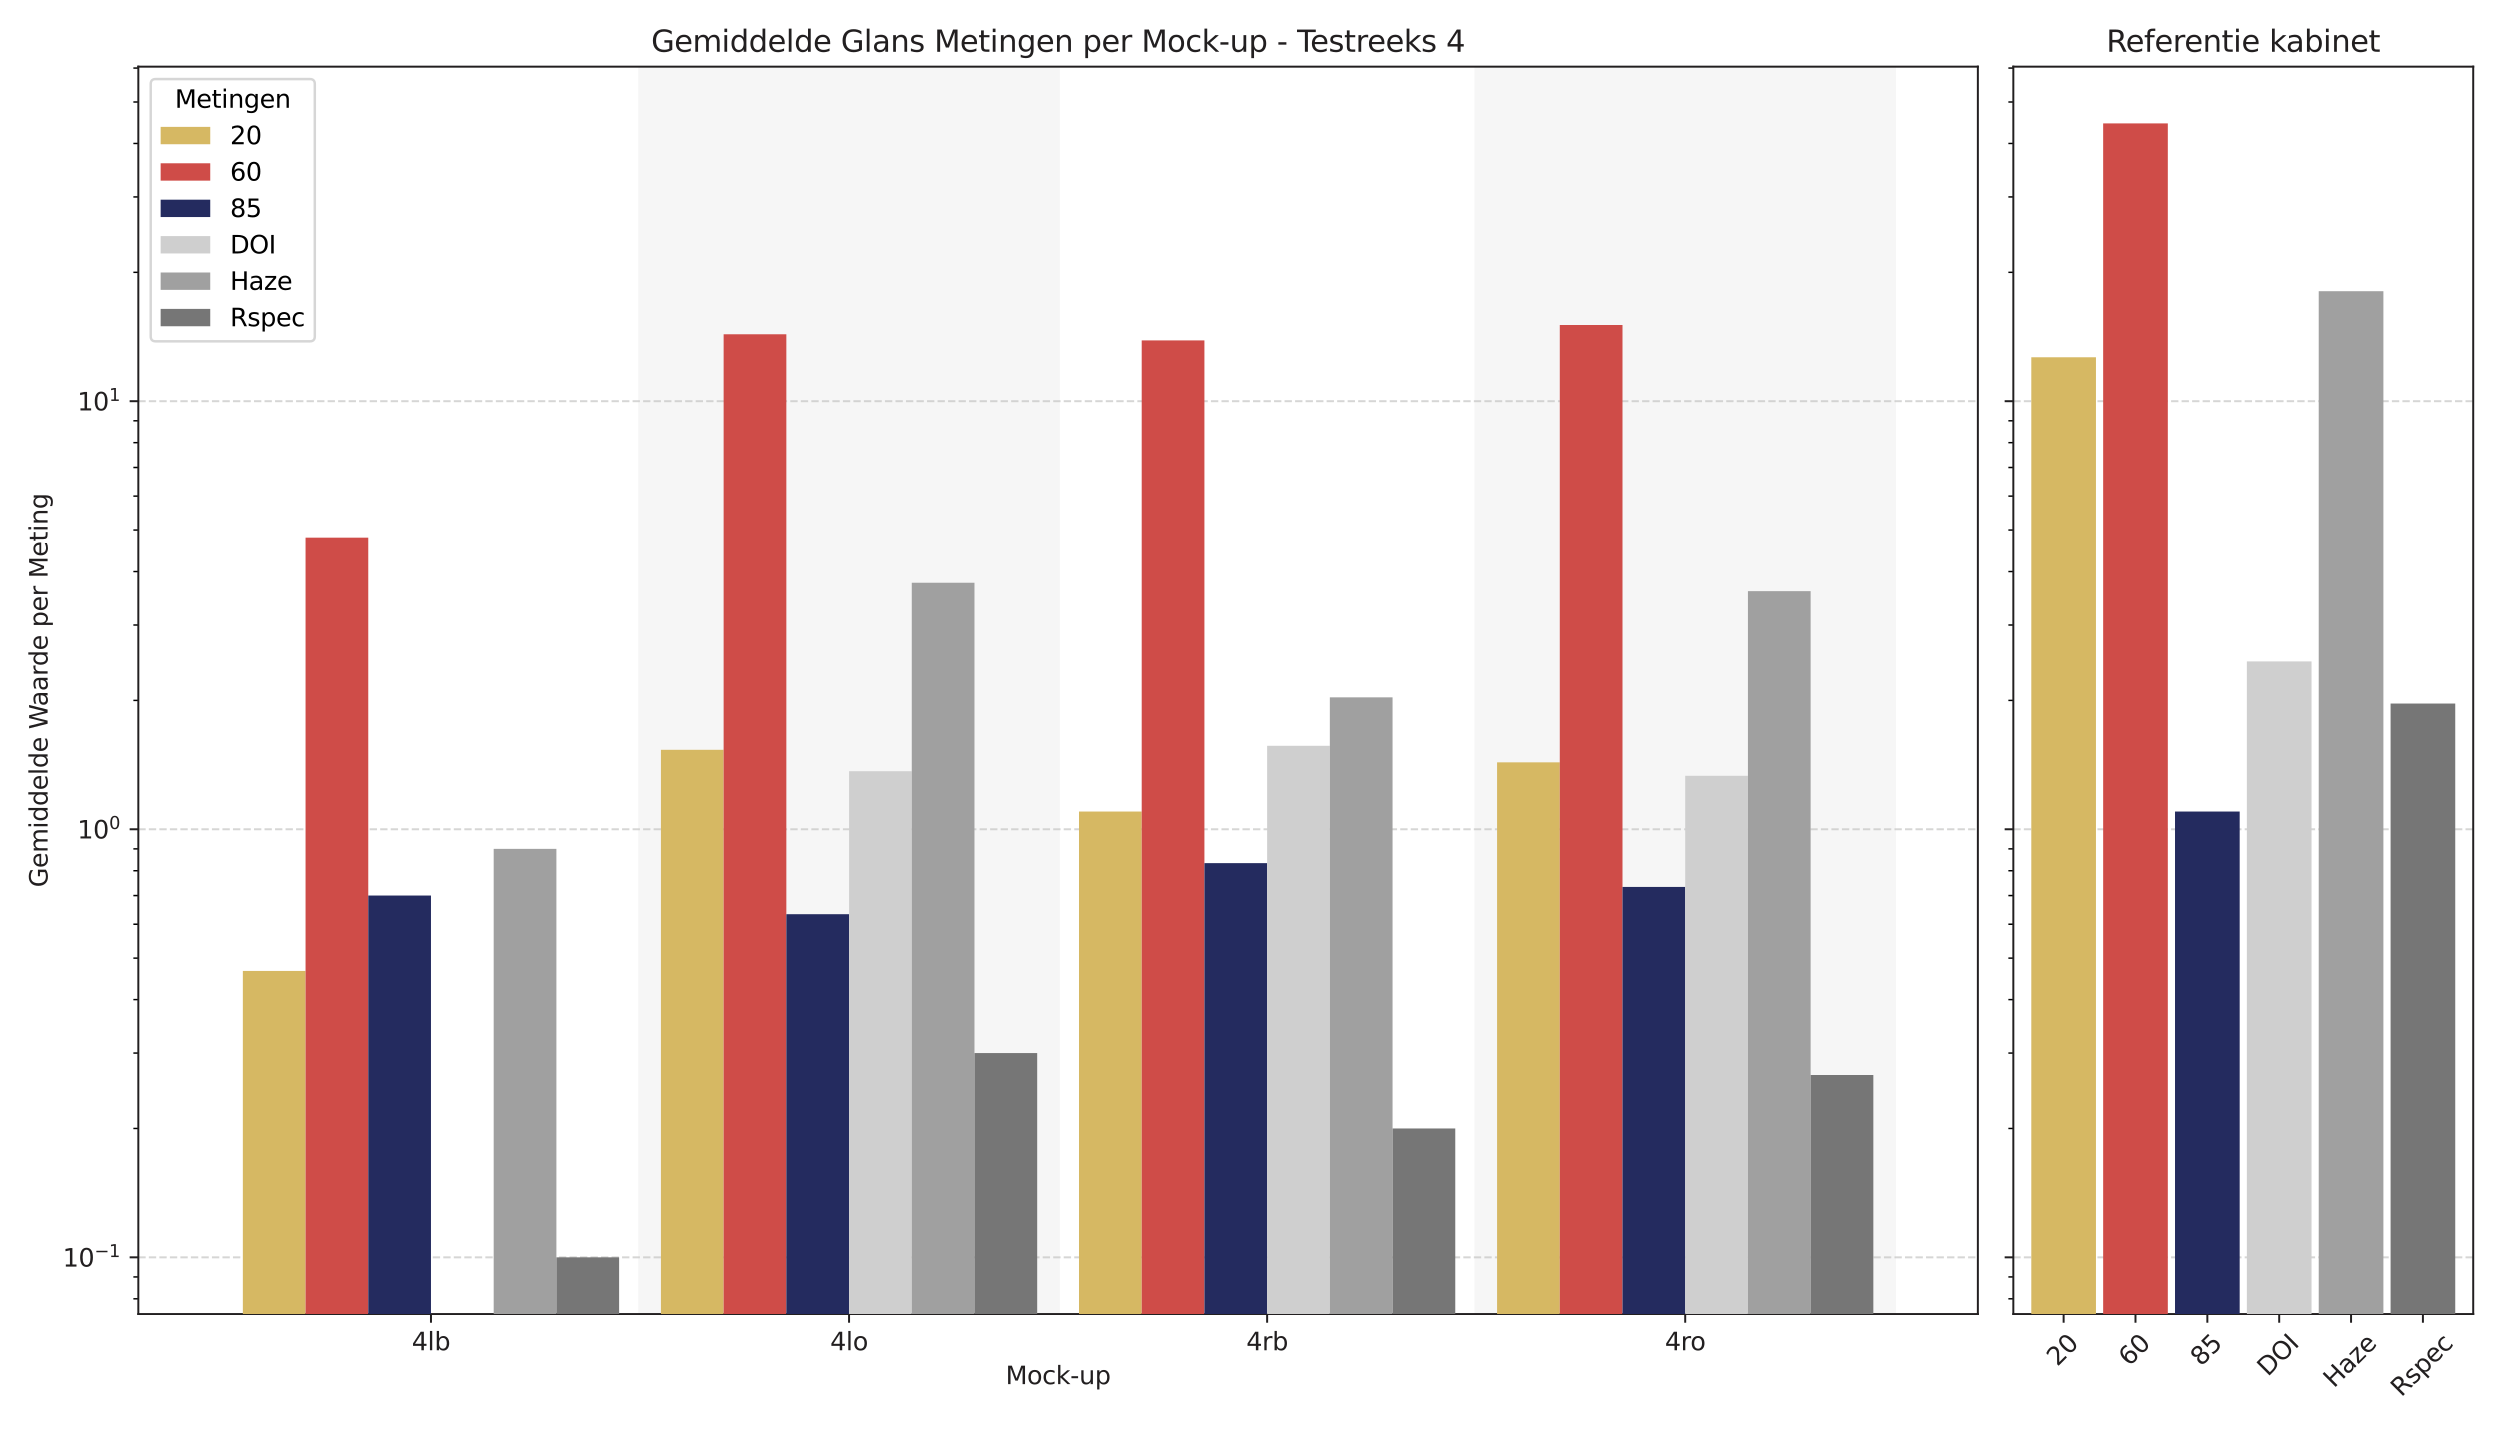 <?xml version="1.0" encoding="utf-8" standalone="no"?>
<!DOCTYPE svg PUBLIC "-//W3C//DTD SVG 1.1//EN"
  "http://www.w3.org/Graphics/SVG/1.1/DTD/svg11.dtd">
<svg xmlns:xlink="http://www.w3.org/1999/xlink" width="1008pt" height="576pt" viewBox="0 0 1008 576" xmlns="http://www.w3.org/2000/svg" version="1.1">
 <defs>
  <style type="text/css">*{stroke-linejoin: round; stroke-linecap: butt}</style>
 </defs>
 <g id="figure_1">
  <g id="patch_1">
   <path d="M 0 576 
L 1008 576 
L 1008 0 
L 0 0 
z
" style="fill: #ffffff"/>
  </g>
  <g id="axes_1">
   <g id="patch_2">
    <path d="M 55.772 529.817 
L 797.474 529.817 
L 797.474 26.88 
L 55.772 26.88 
z
" style="fill: #ffffff"/>
   </g>
   <g id="line2d_1">
    <path d="M 342.339 529.817 
L 342.339 26.88 
" clip-path="url(#pa775f13dba)" style="fill: none; stroke: #f6f6f6; stroke-width: 170; stroke-linecap: square"/>
   </g>
   <g id="line2d_2">
    <path d="M 679.476 529.817 
L 679.476 26.88 
" clip-path="url(#pa775f13dba)" style="fill: none; stroke: #f6f6f6; stroke-width: 170; stroke-linecap: square"/>
   </g>
   <g id="matplotlib.axis_1">
    <g id="xtick_1">
     <g id="line2d_3">
      <defs>
       <path id="m43ebe38bda" d="M 0 0 
L 0 3.5 
" style="stroke: #221f20; stroke-width: 0.8"/>
      </defs>
      <g>
       <use xlink:href="#m43ebe38bda" x="173.77" y="529.817" style="fill: #221f20; stroke: #221f20; stroke-width: 0.8"/>
      </g>
     </g>
     <g id="text_1">
      <!-- 4lb -->
      <g style="fill: #221f20" transform="translate(166.026 544.415) scale(0.1 -0.1)">
       <defs>
        <path id="DejaVuSans-34" d="M 2419 4116 
L 825 1625 
L 2419 1625 
L 2419 4116 
z
M 2253 4666 
L 3047 4666 
L 3047 1625 
L 3713 1625 
L 3713 1100 
L 3047 1100 
L 3047 0 
L 2419 0 
L 2419 1100 
L 313 1100 
L 313 1709 
L 2253 4666 
z
" transform="scale(0.016)"/>
        <path id="DejaVuSans-6c" d="M 603 4863 
L 1178 4863 
L 1178 0 
L 603 0 
L 603 4863 
z
" transform="scale(0.016)"/>
        <path id="DejaVuSans-62" d="M 3116 1747 
Q 3116 2381 2855 2742 
Q 2594 3103 2138 3103 
Q 1681 3103 1420 2742 
Q 1159 2381 1159 1747 
Q 1159 1113 1420 752 
Q 1681 391 2138 391 
Q 2594 391 2855 752 
Q 3116 1113 3116 1747 
z
M 1159 2969 
Q 1341 3281 1617 3432 
Q 1894 3584 2278 3584 
Q 2916 3584 3314 3078 
Q 3713 2572 3713 1747 
Q 3713 922 3314 415 
Q 2916 -91 2278 -91 
Q 1894 -91 1617 61 
Q 1341 213 1159 525 
L 1159 0 
L 581 0 
L 581 4863 
L 1159 4863 
L 1159 2969 
z
" transform="scale(0.016)"/>
       </defs>
       <use xlink:href="#DejaVuSans-34"/>
       <use xlink:href="#DejaVuSans-6c" x="63.623"/>
       <use xlink:href="#DejaVuSans-62" x="91.406"/>
      </g>
     </g>
    </g>
    <g id="xtick_2">
     <g id="line2d_4">
      <g>
       <use xlink:href="#m43ebe38bda" x="342.339" y="529.817" style="fill: #221f20; stroke: #221f20; stroke-width: 0.8"/>
      </g>
     </g>
     <g id="text_2">
      <!-- 4lo -->
      <g style="fill: #221f20" transform="translate(334.709 544.415) scale(0.1 -0.1)">
       <defs>
        <path id="DejaVuSans-6f" d="M 1959 3097 
Q 1497 3097 1228 2736 
Q 959 2375 959 1747 
Q 959 1119 1226 758 
Q 1494 397 1959 397 
Q 2419 397 2687 759 
Q 2956 1122 2956 1747 
Q 2956 2369 2687 2733 
Q 2419 3097 1959 3097 
z
M 1959 3584 
Q 2709 3584 3137 3096 
Q 3566 2609 3566 1747 
Q 3566 888 3137 398 
Q 2709 -91 1959 -91 
Q 1206 -91 779 398 
Q 353 888 353 1747 
Q 353 2609 779 3096 
Q 1206 3584 1959 3584 
z
" transform="scale(0.016)"/>
       </defs>
       <use xlink:href="#DejaVuSans-34"/>
       <use xlink:href="#DejaVuSans-6c" x="63.623"/>
       <use xlink:href="#DejaVuSans-6f" x="91.406"/>
      </g>
     </g>
    </g>
    <g id="xtick_3">
     <g id="line2d_5">
      <g>
       <use xlink:href="#m43ebe38bda" x="510.908" y="529.817" style="fill: #221f20; stroke: #221f20; stroke-width: 0.8"/>
      </g>
     </g>
     <g id="text_3">
      <!-- 4rb -->
      <g style="fill: #221f20" transform="translate(502.497 544.415) scale(0.1 -0.1)">
       <defs>
        <path id="DejaVuSans-72" d="M 2631 2963 
Q 2534 3019 2420 3045 
Q 2306 3072 2169 3072 
Q 1681 3072 1420 2755 
Q 1159 2438 1159 1844 
L 1159 0 
L 581 0 
L 581 3500 
L 1159 3500 
L 1159 2956 
Q 1341 3275 1631 3429 
Q 1922 3584 2338 3584 
Q 2397 3584 2469 3576 
Q 2541 3569 2628 3553 
L 2631 2963 
z
" transform="scale(0.016)"/>
       </defs>
       <use xlink:href="#DejaVuSans-34"/>
       <use xlink:href="#DejaVuSans-72" x="63.623"/>
       <use xlink:href="#DejaVuSans-62" x="104.736"/>
      </g>
     </g>
    </g>
    <g id="xtick_4">
     <g id="line2d_6">
      <g>
       <use xlink:href="#m43ebe38bda" x="679.476" y="529.817" style="fill: #221f20; stroke: #221f20; stroke-width: 0.8"/>
      </g>
     </g>
     <g id="text_4">
      <!-- 4ro -->
      <g style="fill: #221f20" transform="translate(671.293 544.415) scale(0.1 -0.1)">
       <use xlink:href="#DejaVuSans-34"/>
       <use xlink:href="#DejaVuSans-72" x="63.623"/>
       <use xlink:href="#DejaVuSans-6f" x="102.486"/>
      </g>
     </g>
    </g>
    <g id="text_5">
     <!-- Mock-up -->
     <g style="fill: #221f20" transform="translate(405.458 558.093) scale(0.1 -0.1)">
      <defs>
       <path id="DejaVuSans-4d" d="M 628 4666 
L 1569 4666 
L 2759 1491 
L 3956 4666 
L 4897 4666 
L 4897 0 
L 4281 0 
L 4281 4097 
L 3078 897 
L 2444 897 
L 1241 4097 
L 1241 0 
L 628 0 
L 628 4666 
z
" transform="scale(0.016)"/>
       <path id="DejaVuSans-63" d="M 3122 3366 
L 3122 2828 
Q 2878 2963 2633 3030 
Q 2388 3097 2138 3097 
Q 1578 3097 1268 2742 
Q 959 2388 959 1747 
Q 959 1106 1268 751 
Q 1578 397 2138 397 
Q 2388 397 2633 464 
Q 2878 531 3122 666 
L 3122 134 
Q 2881 22 2623 -34 
Q 2366 -91 2075 -91 
Q 1284 -91 818 406 
Q 353 903 353 1747 
Q 353 2603 823 3093 
Q 1294 3584 2113 3584 
Q 2378 3584 2631 3529 
Q 2884 3475 3122 3366 
z
" transform="scale(0.016)"/>
       <path id="DejaVuSans-6b" d="M 581 4863 
L 1159 4863 
L 1159 1991 
L 2875 3500 
L 3609 3500 
L 1753 1863 
L 3688 0 
L 2938 0 
L 1159 1709 
L 1159 0 
L 581 0 
L 581 4863 
z
" transform="scale(0.016)"/>
       <path id="DejaVuSans-2d" d="M 313 2009 
L 1997 2009 
L 1997 1497 
L 313 1497 
L 313 2009 
z
" transform="scale(0.016)"/>
       <path id="DejaVuSans-75" d="M 544 1381 
L 544 3500 
L 1119 3500 
L 1119 1403 
Q 1119 906 1312 657 
Q 1506 409 1894 409 
Q 2359 409 2629 706 
Q 2900 1003 2900 1516 
L 2900 3500 
L 3475 3500 
L 3475 0 
L 2900 0 
L 2900 538 
Q 2691 219 2414 64 
Q 2138 -91 1772 -91 
Q 1169 -91 856 284 
Q 544 659 544 1381 
z
M 1991 3584 
L 1991 3584 
z
" transform="scale(0.016)"/>
       <path id="DejaVuSans-70" d="M 1159 525 
L 1159 -1331 
L 581 -1331 
L 581 3500 
L 1159 3500 
L 1159 2969 
Q 1341 3281 1617 3432 
Q 1894 3584 2278 3584 
Q 2916 3584 3314 3078 
Q 3713 2572 3713 1747 
Q 3713 922 3314 415 
Q 2916 -91 2278 -91 
Q 1894 -91 1617 61 
Q 1341 213 1159 525 
z
M 3116 1747 
Q 3116 2381 2855 2742 
Q 2594 3103 2138 3103 
Q 1681 3103 1420 2742 
Q 1159 2381 1159 1747 
Q 1159 1113 1420 752 
Q 1681 391 2138 391 
Q 2594 391 2855 752 
Q 3116 1113 3116 1747 
z
" transform="scale(0.016)"/>
      </defs>
      <use xlink:href="#DejaVuSans-4d"/>
      <use xlink:href="#DejaVuSans-6f" x="86.279"/>
      <use xlink:href="#DejaVuSans-63" x="147.461"/>
      <use xlink:href="#DejaVuSans-6b" x="202.441"/>
      <use xlink:href="#DejaVuSans-2d" x="260.352"/>
      <use xlink:href="#DejaVuSans-75" x="296.436"/>
      <use xlink:href="#DejaVuSans-70" x="359.814"/>
     </g>
    </g>
   </g>
   <g id="matplotlib.axis_2">
    <g id="ytick_1">
     <g id="line2d_7">
      <path d="M 55.772 506.956 
L 797.474 506.956 
" clip-path="url(#pa775f13dba)" style="fill: none; stroke-dasharray: 2.96,1.28; stroke-dashoffset: 0; stroke: #c5c5c4; stroke-opacity: 0.7; stroke-width: 0.8"/>
     </g>
     <g id="line2d_8">
      <defs>
       <path id="meb14caad0d" d="M 0 0 
L -3.5 0 
" style="stroke: #221f20; stroke-width: 0.8"/>
      </defs>
      <g>
       <use xlink:href="#meb14caad0d" x="55.772" y="506.956" style="fill: #221f20; stroke: #221f20; stroke-width: 0.8"/>
      </g>
     </g>
     <g id="text_6">
      <!-- $\mathdefault{10^{-1}}$ -->
      <g style="fill: #221f20" transform="translate(25.272 510.755) scale(0.1 -0.1)">
       <defs>
        <path id="DejaVuSans-31" d="M 794 531 
L 1825 531 
L 1825 4091 
L 703 3866 
L 703 4441 
L 1819 4666 
L 2450 4666 
L 2450 531 
L 3481 531 
L 3481 0 
L 794 0 
L 794 531 
z
" transform="scale(0.016)"/>
        <path id="DejaVuSans-30" d="M 2034 4250 
Q 1547 4250 1301 3770 
Q 1056 3291 1056 2328 
Q 1056 1369 1301 889 
Q 1547 409 2034 409 
Q 2525 409 2770 889 
Q 3016 1369 3016 2328 
Q 3016 3291 2770 3770 
Q 2525 4250 2034 4250 
z
M 2034 4750 
Q 2819 4750 3233 4129 
Q 3647 3509 3647 2328 
Q 3647 1150 3233 529 
Q 2819 -91 2034 -91 
Q 1250 -91 836 529 
Q 422 1150 422 2328 
Q 422 3509 836 4129 
Q 1250 4750 2034 4750 
z
" transform="scale(0.016)"/>
        <path id="DejaVuSans-2212" d="M 678 2272 
L 4684 2272 
L 4684 1741 
L 678 1741 
L 678 2272 
z
" transform="scale(0.016)"/>
       </defs>
       <use xlink:href="#DejaVuSans-31" transform="translate(0 0.684)"/>
       <use xlink:href="#DejaVuSans-30" transform="translate(63.623 0.684)"/>
       <use xlink:href="#DejaVuSans-2212" transform="translate(128.203 38.966) scale(0.7)"/>
       <use xlink:href="#DejaVuSans-31" transform="translate(186.855 38.966) scale(0.7)"/>
      </g>
     </g>
    </g>
    <g id="ytick_2">
     <g id="line2d_9">
      <path d="M 55.772 334.357 
L 797.474 334.357 
" clip-path="url(#pa775f13dba)" style="fill: none; stroke-dasharray: 2.96,1.28; stroke-dashoffset: 0; stroke: #c5c5c4; stroke-opacity: 0.7; stroke-width: 0.8"/>
     </g>
     <g id="line2d_10">
      <g>
       <use xlink:href="#meb14caad0d" x="55.772" y="334.357" style="fill: #221f20; stroke: #221f20; stroke-width: 0.8"/>
      </g>
     </g>
     <g id="text_7">
      <!-- $\mathdefault{10^{0}}$ -->
      <g style="fill: #221f20" transform="translate(31.172 338.157) scale(0.1 -0.1)">
       <use xlink:href="#DejaVuSans-31" transform="translate(0 0.766)"/>
       <use xlink:href="#DejaVuSans-30" transform="translate(63.623 0.766)"/>
       <use xlink:href="#DejaVuSans-30" transform="translate(128.203 39.047) scale(0.7)"/>
      </g>
     </g>
    </g>
    <g id="ytick_3">
     <g id="line2d_11">
      <path d="M 55.772 161.759 
L 797.474 161.759 
" clip-path="url(#pa775f13dba)" style="fill: none; stroke-dasharray: 2.96,1.28; stroke-dashoffset: 0; stroke: #c5c5c4; stroke-opacity: 0.7; stroke-width: 0.8"/>
     </g>
     <g id="line2d_12">
      <g>
       <use xlink:href="#meb14caad0d" x="55.772" y="161.759" style="fill: #221f20; stroke: #221f20; stroke-width: 0.8"/>
      </g>
     </g>
     <g id="text_8">
      <!-- $\mathdefault{10^{1}}$ -->
      <g style="fill: #221f20" transform="translate(31.172 165.558) scale(0.1 -0.1)">
       <use xlink:href="#DejaVuSans-31" transform="translate(0 0.684)"/>
       <use xlink:href="#DejaVuSans-30" transform="translate(63.623 0.684)"/>
       <use xlink:href="#DejaVuSans-31" transform="translate(128.203 38.966) scale(0.7)"/>
      </g>
     </g>
    </g>
    <g id="ytick_4">
     <g id="line2d_13">
      <defs>
       <path id="m2381b411b3" d="M 0 0 
L -2 0 
" style="stroke: #000000; stroke-width: 0.6"/>
      </defs>
      <g>
       <use xlink:href="#m2381b411b3" x="55.772" y="523.682" style="stroke: #000000; stroke-width: 0.6"/>
      </g>
     </g>
    </g>
    <g id="ytick_5">
     <g id="line2d_14">
      <g>
       <use xlink:href="#m2381b411b3" x="55.772" y="514.854" style="stroke: #000000; stroke-width: 0.6"/>
      </g>
     </g>
    </g>
    <g id="ytick_6">
     <g id="line2d_15">
      <g>
       <use xlink:href="#m2381b411b3" x="55.772" y="454.999" style="stroke: #000000; stroke-width: 0.6"/>
      </g>
     </g>
    </g>
    <g id="ytick_7">
     <g id="line2d_16">
      <g>
       <use xlink:href="#m2381b411b3" x="55.772" y="424.606" style="stroke: #000000; stroke-width: 0.6"/>
      </g>
     </g>
    </g>
    <g id="ytick_8">
     <g id="line2d_17">
      <g>
       <use xlink:href="#m2381b411b3" x="55.772" y="403.041" style="stroke: #000000; stroke-width: 0.6"/>
      </g>
     </g>
    </g>
    <g id="ytick_9">
     <g id="line2d_18">
      <g>
       <use xlink:href="#m2381b411b3" x="55.772" y="386.315" style="stroke: #000000; stroke-width: 0.6"/>
      </g>
     </g>
    </g>
    <g id="ytick_10">
     <g id="line2d_19">
      <g>
       <use xlink:href="#m2381b411b3" x="55.772" y="372.648" style="stroke: #000000; stroke-width: 0.6"/>
      </g>
     </g>
    </g>
    <g id="ytick_11">
     <g id="line2d_20">
      <g>
       <use xlink:href="#m2381b411b3" x="55.772" y="361.093" style="stroke: #000000; stroke-width: 0.6"/>
      </g>
     </g>
    </g>
    <g id="ytick_12">
     <g id="line2d_21">
      <g>
       <use xlink:href="#m2381b411b3" x="55.772" y="351.084" style="stroke: #000000; stroke-width: 0.6"/>
      </g>
     </g>
    </g>
    <g id="ytick_13">
     <g id="line2d_22">
      <g>
       <use xlink:href="#m2381b411b3" x="55.772" y="342.255" style="stroke: #000000; stroke-width: 0.6"/>
      </g>
     </g>
    </g>
    <g id="ytick_14">
     <g id="line2d_23">
      <g>
       <use xlink:href="#m2381b411b3" x="55.772" y="282.4" style="stroke: #000000; stroke-width: 0.6"/>
      </g>
     </g>
    </g>
    <g id="ytick_15">
     <g id="line2d_24">
      <g>
       <use xlink:href="#m2381b411b3" x="55.772" y="252.007" style="stroke: #000000; stroke-width: 0.6"/>
      </g>
     </g>
    </g>
    <g id="ytick_16">
     <g id="line2d_25">
      <g>
       <use xlink:href="#m2381b411b3" x="55.772" y="230.443" style="stroke: #000000; stroke-width: 0.6"/>
      </g>
     </g>
    </g>
    <g id="ytick_17">
     <g id="line2d_26">
      <g>
       <use xlink:href="#m2381b411b3" x="55.772" y="213.716" style="stroke: #000000; stroke-width: 0.6"/>
      </g>
     </g>
    </g>
    <g id="ytick_18">
     <g id="line2d_27">
      <g>
       <use xlink:href="#m2381b411b3" x="55.772" y="200.05" style="stroke: #000000; stroke-width: 0.6"/>
      </g>
     </g>
    </g>
    <g id="ytick_19">
     <g id="line2d_28">
      <g>
       <use xlink:href="#m2381b411b3" x="55.772" y="188.495" style="stroke: #000000; stroke-width: 0.6"/>
      </g>
     </g>
    </g>
    <g id="ytick_20">
     <g id="line2d_29">
      <g>
       <use xlink:href="#m2381b411b3" x="55.772" y="178.485" style="stroke: #000000; stroke-width: 0.6"/>
      </g>
     </g>
    </g>
    <g id="ytick_21">
     <g id="line2d_30">
      <g>
       <use xlink:href="#m2381b411b3" x="55.772" y="169.657" style="stroke: #000000; stroke-width: 0.6"/>
      </g>
     </g>
    </g>
    <g id="ytick_22">
     <g id="line2d_31">
      <g>
       <use xlink:href="#m2381b411b3" x="55.772" y="109.802" style="stroke: #000000; stroke-width: 0.6"/>
      </g>
     </g>
    </g>
    <g id="ytick_23">
     <g id="line2d_32">
      <g>
       <use xlink:href="#m2381b411b3" x="55.772" y="79.409" style="stroke: #000000; stroke-width: 0.6"/>
      </g>
     </g>
    </g>
    <g id="ytick_24">
     <g id="line2d_33">
      <g>
       <use xlink:href="#m2381b411b3" x="55.772" y="57.844" style="stroke: #000000; stroke-width: 0.6"/>
      </g>
     </g>
    </g>
    <g id="ytick_25">
     <g id="line2d_34">
      <g>
       <use xlink:href="#m2381b411b3" x="55.772" y="41.118" style="stroke: #000000; stroke-width: 0.6"/>
      </g>
     </g>
    </g>
    <g id="ytick_26">
     <g id="line2d_35">
      <g>
       <use xlink:href="#m2381b411b3" x="55.772" y="27.451" style="stroke: #000000; stroke-width: 0.6"/>
      </g>
     </g>
    </g>
    <g id="text_9">
     <!-- Gemiddelde Waarde per Meting -->
     <g style="fill: #221f20" transform="translate(19.192 357.751) rotate(-90) scale(0.1 -0.1)">
      <defs>
       <path id="DejaVuSans-47" d="M 3809 666 
L 3809 1919 
L 2778 1919 
L 2778 2438 
L 4434 2438 
L 4434 434 
Q 4069 175 3628 42 
Q 3188 -91 2688 -91 
Q 1594 -91 976 548 
Q 359 1188 359 2328 
Q 359 3472 976 4111 
Q 1594 4750 2688 4750 
Q 3144 4750 3555 4637 
Q 3966 4525 4313 4306 
L 4313 3634 
Q 3963 3931 3569 4081 
Q 3175 4231 2741 4231 
Q 1884 4231 1454 3753 
Q 1025 3275 1025 2328 
Q 1025 1384 1454 906 
Q 1884 428 2741 428 
Q 3075 428 3337 486 
Q 3600 544 3809 666 
z
" transform="scale(0.016)"/>
       <path id="DejaVuSans-65" d="M 3597 1894 
L 3597 1613 
L 953 1613 
Q 991 1019 1311 708 
Q 1631 397 2203 397 
Q 2534 397 2845 478 
Q 3156 559 3463 722 
L 3463 178 
Q 3153 47 2828 -22 
Q 2503 -91 2169 -91 
Q 1331 -91 842 396 
Q 353 884 353 1716 
Q 353 2575 817 3079 
Q 1281 3584 2069 3584 
Q 2775 3584 3186 3129 
Q 3597 2675 3597 1894 
z
M 3022 2063 
Q 3016 2534 2758 2815 
Q 2500 3097 2075 3097 
Q 1594 3097 1305 2825 
Q 1016 2553 972 2059 
L 3022 2063 
z
" transform="scale(0.016)"/>
       <path id="DejaVuSans-6d" d="M 3328 2828 
Q 3544 3216 3844 3400 
Q 4144 3584 4550 3584 
Q 5097 3584 5394 3201 
Q 5691 2819 5691 2113 
L 5691 0 
L 5113 0 
L 5113 2094 
Q 5113 2597 4934 2840 
Q 4756 3084 4391 3084 
Q 3944 3084 3684 2787 
Q 3425 2491 3425 1978 
L 3425 0 
L 2847 0 
L 2847 2094 
Q 2847 2600 2669 2842 
Q 2491 3084 2119 3084 
Q 1678 3084 1418 2786 
Q 1159 2488 1159 1978 
L 1159 0 
L 581 0 
L 581 3500 
L 1159 3500 
L 1159 2956 
Q 1356 3278 1631 3431 
Q 1906 3584 2284 3584 
Q 2666 3584 2933 3390 
Q 3200 3197 3328 2828 
z
" transform="scale(0.016)"/>
       <path id="DejaVuSans-69" d="M 603 3500 
L 1178 3500 
L 1178 0 
L 603 0 
L 603 3500 
z
M 603 4863 
L 1178 4863 
L 1178 4134 
L 603 4134 
L 603 4863 
z
" transform="scale(0.016)"/>
       <path id="DejaVuSans-64" d="M 2906 2969 
L 2906 4863 
L 3481 4863 
L 3481 0 
L 2906 0 
L 2906 525 
Q 2725 213 2448 61 
Q 2172 -91 1784 -91 
Q 1150 -91 751 415 
Q 353 922 353 1747 
Q 353 2572 751 3078 
Q 1150 3584 1784 3584 
Q 2172 3584 2448 3432 
Q 2725 3281 2906 2969 
z
M 947 1747 
Q 947 1113 1208 752 
Q 1469 391 1925 391 
Q 2381 391 2643 752 
Q 2906 1113 2906 1747 
Q 2906 2381 2643 2742 
Q 2381 3103 1925 3103 
Q 1469 3103 1208 2742 
Q 947 2381 947 1747 
z
" transform="scale(0.016)"/>
       <path id="DejaVuSans-20" transform="scale(0.016)"/>
       <path id="DejaVuSans-57" d="M 213 4666 
L 850 4666 
L 1831 722 
L 2809 4666 
L 3519 4666 
L 4500 722 
L 5478 4666 
L 6119 4666 
L 4947 0 
L 4153 0 
L 3169 4050 
L 2175 0 
L 1381 0 
L 213 4666 
z
" transform="scale(0.016)"/>
       <path id="DejaVuSans-61" d="M 2194 1759 
Q 1497 1759 1228 1600 
Q 959 1441 959 1056 
Q 959 750 1161 570 
Q 1363 391 1709 391 
Q 2188 391 2477 730 
Q 2766 1069 2766 1631 
L 2766 1759 
L 2194 1759 
z
M 3341 1997 
L 3341 0 
L 2766 0 
L 2766 531 
Q 2569 213 2275 61 
Q 1981 -91 1556 -91 
Q 1019 -91 701 211 
Q 384 513 384 1019 
Q 384 1609 779 1909 
Q 1175 2209 1959 2209 
L 2766 2209 
L 2766 2266 
Q 2766 2663 2505 2880 
Q 2244 3097 1772 3097 
Q 1472 3097 1187 3025 
Q 903 2953 641 2809 
L 641 3341 
Q 956 3463 1253 3523 
Q 1550 3584 1831 3584 
Q 2591 3584 2966 3190 
Q 3341 2797 3341 1997 
z
" transform="scale(0.016)"/>
       <path id="DejaVuSans-74" d="M 1172 4494 
L 1172 3500 
L 2356 3500 
L 2356 3053 
L 1172 3053 
L 1172 1153 
Q 1172 725 1289 603 
Q 1406 481 1766 481 
L 2356 481 
L 2356 0 
L 1766 0 
Q 1100 0 847 248 
Q 594 497 594 1153 
L 594 3053 
L 172 3053 
L 172 3500 
L 594 3500 
L 594 4494 
L 1172 4494 
z
" transform="scale(0.016)"/>
       <path id="DejaVuSans-6e" d="M 3513 2113 
L 3513 0 
L 2938 0 
L 2938 2094 
Q 2938 2591 2744 2837 
Q 2550 3084 2163 3084 
Q 1697 3084 1428 2787 
Q 1159 2491 1159 1978 
L 1159 0 
L 581 0 
L 581 3500 
L 1159 3500 
L 1159 2956 
Q 1366 3272 1645 3428 
Q 1925 3584 2291 3584 
Q 2894 3584 3203 3211 
Q 3513 2838 3513 2113 
z
" transform="scale(0.016)"/>
       <path id="DejaVuSans-67" d="M 2906 1791 
Q 2906 2416 2648 2759 
Q 2391 3103 1925 3103 
Q 1463 3103 1205 2759 
Q 947 2416 947 1791 
Q 947 1169 1205 825 
Q 1463 481 1925 481 
Q 2391 481 2648 825 
Q 2906 1169 2906 1791 
z
M 3481 434 
Q 3481 -459 3084 -895 
Q 2688 -1331 1869 -1331 
Q 1566 -1331 1297 -1286 
Q 1028 -1241 775 -1147 
L 775 -588 
Q 1028 -725 1275 -790 
Q 1522 -856 1778 -856 
Q 2344 -856 2625 -561 
Q 2906 -266 2906 331 
L 2906 616 
Q 2728 306 2450 153 
Q 2172 0 1784 0 
Q 1141 0 747 490 
Q 353 981 353 1791 
Q 353 2603 747 3093 
Q 1141 3584 1784 3584 
Q 2172 3584 2450 3431 
Q 2728 3278 2906 2969 
L 2906 3500 
L 3481 3500 
L 3481 434 
z
" transform="scale(0.016)"/>
      </defs>
      <use xlink:href="#DejaVuSans-47"/>
      <use xlink:href="#DejaVuSans-65" x="77.49"/>
      <use xlink:href="#DejaVuSans-6d" x="139.014"/>
      <use xlink:href="#DejaVuSans-69" x="236.426"/>
      <use xlink:href="#DejaVuSans-64" x="264.209"/>
      <use xlink:href="#DejaVuSans-64" x="327.686"/>
      <use xlink:href="#DejaVuSans-65" x="391.162"/>
      <use xlink:href="#DejaVuSans-6c" x="452.686"/>
      <use xlink:href="#DejaVuSans-64" x="480.469"/>
      <use xlink:href="#DejaVuSans-65" x="543.945"/>
      <use xlink:href="#DejaVuSans-20" x="605.469"/>
      <use xlink:href="#DejaVuSans-57" x="637.256"/>
      <use xlink:href="#DejaVuSans-61" x="729.758"/>
      <use xlink:href="#DejaVuSans-61" x="791.037"/>
      <use xlink:href="#DejaVuSans-72" x="852.316"/>
      <use xlink:href="#DejaVuSans-64" x="891.68"/>
      <use xlink:href="#DejaVuSans-65" x="955.156"/>
      <use xlink:href="#DejaVuSans-20" x="1016.68"/>
      <use xlink:href="#DejaVuSans-70" x="1048.467"/>
      <use xlink:href="#DejaVuSans-65" x="1111.943"/>
      <use xlink:href="#DejaVuSans-72" x="1173.467"/>
      <use xlink:href="#DejaVuSans-20" x="1214.58"/>
      <use xlink:href="#DejaVuSans-4d" x="1246.367"/>
      <use xlink:href="#DejaVuSans-65" x="1332.646"/>
      <use xlink:href="#DejaVuSans-74" x="1394.17"/>
      <use xlink:href="#DejaVuSans-69" x="1433.379"/>
      <use xlink:href="#DejaVuSans-6e" x="1461.162"/>
      <use xlink:href="#DejaVuSans-67" x="1524.541"/>
     </g>
    </g>
   </g>
   <g id="patch_3">
    <path d="M 55.772 529.817 
L 55.772 26.88 
" style="fill: none; stroke: #221f20; stroke-width: 0.8; stroke-linejoin: miter; stroke-linecap: square"/>
   </g>
   <g id="patch_4">
    <path d="M 797.474 529.817 
L 797.474 26.88 
" style="fill: none; stroke: #221f20; stroke-width: 0.8; stroke-linejoin: miter; stroke-linecap: square"/>
   </g>
   <g id="patch_5">
    <path d="M 55.772 529.817 
L 797.474 529.817 
" style="fill: none; stroke: #221f20; stroke-width: 0.8; stroke-linejoin: miter; stroke-linecap: square"/>
   </g>
   <g id="patch_6">
    <path d="M 55.772 26.88 
L 797.474 26.88 
" style="fill: none; stroke: #221f20; stroke-width: 0.8; stroke-linejoin: miter; stroke-linecap: square"/>
   </g>
   <g id="patch_7">
    <path d="M 97.914 172932.87 
L 123.2 172932.87 
L 123.2 391.486 
L 97.914 391.486 
z
" clip-path="url(#pa775f13dba)" style="fill: #d6b863"/>
   </g>
   <g id="patch_8">
    <path d="M 266.483 172932.87 
L 291.768 172932.87 
L 291.768 302.317 
L 266.483 302.317 
z
" clip-path="url(#pa775f13dba)" style="fill: #d6b863"/>
   </g>
   <g id="patch_9">
    <path d="M 435.052 172932.87 
L 460.337 172932.87 
L 460.337 327.213 
L 435.052 327.213 
z
" clip-path="url(#pa775f13dba)" style="fill: #d6b863"/>
   </g>
   <g id="patch_10">
    <path d="M 603.62 172932.87 
L 628.906 172932.87 
L 628.906 307.372 
L 603.62 307.372 
z
" clip-path="url(#pa775f13dba)" style="fill: #d6b863"/>
   </g>
   <g id="patch_11">
    <path d="M 123.2 172932.87 
L 148.485 172932.87 
L 148.485 216.776 
L 123.2 216.776 
z
" clip-path="url(#pa775f13dba)" style="fill: #cf4c48"/>
   </g>
   <g id="patch_12">
    <path d="M 291.768 172932.87 
L 317.054 172932.87 
L 317.054 134.774 
L 291.768 134.774 
z
" clip-path="url(#pa775f13dba)" style="fill: #cf4c48"/>
   </g>
   <g id="patch_13">
    <path d="M 460.337 172932.87 
L 485.622 172932.87 
L 485.622 137.255 
L 460.337 137.255 
z
" clip-path="url(#pa775f13dba)" style="fill: #cf4c48"/>
   </g>
   <g id="patch_14">
    <path d="M 628.906 172932.87 
L 654.191 172932.87 
L 654.191 131.033 
L 628.906 131.033 
z
" clip-path="url(#pa775f13dba)" style="fill: #cf4c48"/>
   </g>
   <g id="patch_15">
    <path d="M 148.485 172932.87 
L 173.77 172932.87 
L 173.77 361.093 
L 148.485 361.093 
z
" clip-path="url(#pa775f13dba)" style="fill: #242b5f"/>
   </g>
   <g id="patch_16">
    <path d="M 317.054 172932.87 
L 342.339 172932.87 
L 342.339 368.595 
L 317.054 368.595 
z
" clip-path="url(#pa775f13dba)" style="fill: #242b5f"/>
   </g>
   <g id="patch_17">
    <path d="M 485.622 172932.87 
L 510.908 172932.87 
L 510.908 348.024 
L 485.622 348.024 
z
" clip-path="url(#pa775f13dba)" style="fill: #242b5f"/>
   </g>
   <g id="patch_18">
    <path d="M 654.191 172932.87 
L 679.476 172932.87 
L 679.476 357.606 
L 654.191 357.606 
z
" clip-path="url(#pa775f13dba)" style="fill: #242b5f"/>
   </g>
   <g id="patch_19">
    <path d="M 173.77 172932.87 
L 199.055 172932.87 
L 199.055 172932.87 
L 173.77 172932.87 
z
" clip-path="url(#pa775f13dba)" style="fill: #cfcfcf"/>
   </g>
   <g id="patch_20">
    <path d="M 342.339 172932.87 
L 367.624 172932.87 
L 367.624 310.942 
L 342.339 310.942 
z
" clip-path="url(#pa775f13dba)" style="fill: #cfcfcf"/>
   </g>
   <g id="patch_21">
    <path d="M 510.908 172932.87 
L 536.193 172932.87 
L 536.193 300.705 
L 510.908 300.705 
z
" clip-path="url(#pa775f13dba)" style="fill: #cfcfcf"/>
   </g>
   <g id="patch_22">
    <path d="M 679.476 172932.87 
L 704.762 172932.87 
L 704.762 312.793 
L 679.476 312.793 
z
" clip-path="url(#pa775f13dba)" style="fill: #cfcfcf"/>
   </g>
   <g id="patch_23">
    <path d="M 199.055 172932.87 
L 224.341 172932.87 
L 224.341 342.255 
L 199.055 342.255 
z
" clip-path="url(#pa775f13dba)" style="fill: #a0a0a0"/>
   </g>
   <g id="patch_24">
    <path d="M 367.624 172932.87 
L 392.909 172932.87 
L 392.909 234.948 
L 367.624 234.948 
z
" clip-path="url(#pa775f13dba)" style="fill: #a0a0a0"/>
   </g>
   <g id="patch_25">
    <path d="M 536.193 172932.87 
L 561.478 172932.87 
L 561.478 281.161 
L 536.193 281.161 
z
" clip-path="url(#pa775f13dba)" style="fill: #a0a0a0"/>
   </g>
   <g id="patch_26">
    <path d="M 704.762 172932.87 
L 730.047 172932.87 
L 730.047 238.34 
L 704.762 238.34 
z
" clip-path="url(#pa775f13dba)" style="fill: #a0a0a0"/>
   </g>
   <g id="patch_27">
    <path d="M 224.341 172932.87 
L 249.626 172932.87 
L 249.626 506.956 
L 224.341 506.956 
z
" clip-path="url(#pa775f13dba)" style="fill: #767676"/>
   </g>
   <g id="patch_28">
    <path d="M 392.909 172932.87 
L 418.195 172932.87 
L 418.195 424.606 
L 392.909 424.606 
z
" clip-path="url(#pa775f13dba)" style="fill: #767676"/>
   </g>
   <g id="patch_29">
    <path d="M 561.478 172932.87 
L 586.764 172932.87 
L 586.764 454.999 
L 561.478 454.999 
z
" clip-path="url(#pa775f13dba)" style="fill: #767676"/>
   </g>
   <g id="patch_30">
    <path d="M 730.047 172932.87 
L 755.332 172932.87 
L 755.332 433.434 
L 730.047 433.434 
z
" clip-path="url(#pa775f13dba)" style="fill: #767676"/>
   </g>
   <g id="text_10">
    <!-- Gemiddelde Glans Metingen per Mock-up - Testreeks 4 -->
    <g style="fill: #221f20" transform="translate(262.553 20.88) scale(0.12 -0.12)">
     <defs>
      <path id="DejaVuSans-73" d="M 2834 3397 
L 2834 2853 
Q 2591 2978 2328 3040 
Q 2066 3103 1784 3103 
Q 1356 3103 1142 2972 
Q 928 2841 928 2578 
Q 928 2378 1081 2264 
Q 1234 2150 1697 2047 
L 1894 2003 
Q 2506 1872 2764 1633 
Q 3022 1394 3022 966 
Q 3022 478 2636 193 
Q 2250 -91 1575 -91 
Q 1294 -91 989 -36 
Q 684 19 347 128 
L 347 722 
Q 666 556 975 473 
Q 1284 391 1588 391 
Q 1994 391 2212 530 
Q 2431 669 2431 922 
Q 2431 1156 2273 1281 
Q 2116 1406 1581 1522 
L 1381 1569 
Q 847 1681 609 1914 
Q 372 2147 372 2553 
Q 372 3047 722 3315 
Q 1072 3584 1716 3584 
Q 2034 3584 2315 3537 
Q 2597 3491 2834 3397 
z
" transform="scale(0.016)"/>
      <path id="DejaVuSans-54" d="M -19 4666 
L 3928 4666 
L 3928 4134 
L 2272 4134 
L 2272 0 
L 1638 0 
L 1638 4134 
L -19 4134 
L -19 4666 
z
" transform="scale(0.016)"/>
     </defs>
     <use xlink:href="#DejaVuSans-47"/>
     <use xlink:href="#DejaVuSans-65" x="77.49"/>
     <use xlink:href="#DejaVuSans-6d" x="139.014"/>
     <use xlink:href="#DejaVuSans-69" x="236.426"/>
     <use xlink:href="#DejaVuSans-64" x="264.209"/>
     <use xlink:href="#DejaVuSans-64" x="327.686"/>
     <use xlink:href="#DejaVuSans-65" x="391.162"/>
     <use xlink:href="#DejaVuSans-6c" x="452.686"/>
     <use xlink:href="#DejaVuSans-64" x="480.469"/>
     <use xlink:href="#DejaVuSans-65" x="543.945"/>
     <use xlink:href="#DejaVuSans-20" x="605.469"/>
     <use xlink:href="#DejaVuSans-47" x="637.256"/>
     <use xlink:href="#DejaVuSans-6c" x="714.746"/>
     <use xlink:href="#DejaVuSans-61" x="742.529"/>
     <use xlink:href="#DejaVuSans-6e" x="803.809"/>
     <use xlink:href="#DejaVuSans-73" x="867.188"/>
     <use xlink:href="#DejaVuSans-20" x="919.287"/>
     <use xlink:href="#DejaVuSans-4d" x="951.074"/>
     <use xlink:href="#DejaVuSans-65" x="1037.354"/>
     <use xlink:href="#DejaVuSans-74" x="1098.877"/>
     <use xlink:href="#DejaVuSans-69" x="1138.086"/>
     <use xlink:href="#DejaVuSans-6e" x="1165.869"/>
     <use xlink:href="#DejaVuSans-67" x="1229.248"/>
     <use xlink:href="#DejaVuSans-65" x="1292.725"/>
     <use xlink:href="#DejaVuSans-6e" x="1354.248"/>
     <use xlink:href="#DejaVuSans-20" x="1417.627"/>
     <use xlink:href="#DejaVuSans-70" x="1449.414"/>
     <use xlink:href="#DejaVuSans-65" x="1512.891"/>
     <use xlink:href="#DejaVuSans-72" x="1574.414"/>
     <use xlink:href="#DejaVuSans-20" x="1615.527"/>
     <use xlink:href="#DejaVuSans-4d" x="1647.314"/>
     <use xlink:href="#DejaVuSans-6f" x="1733.594"/>
     <use xlink:href="#DejaVuSans-63" x="1794.775"/>
     <use xlink:href="#DejaVuSans-6b" x="1849.756"/>
     <use xlink:href="#DejaVuSans-2d" x="1907.666"/>
     <use xlink:href="#DejaVuSans-75" x="1943.75"/>
     <use xlink:href="#DejaVuSans-70" x="2007.129"/>
     <use xlink:href="#DejaVuSans-20" x="2070.605"/>
     <use xlink:href="#DejaVuSans-2d" x="2102.393"/>
     <use xlink:href="#DejaVuSans-20" x="2138.477"/>
     <use xlink:href="#DejaVuSans-54" x="2170.264"/>
     <use xlink:href="#DejaVuSans-65" x="2214.348"/>
     <use xlink:href="#DejaVuSans-73" x="2275.871"/>
     <use xlink:href="#DejaVuSans-74" x="2327.971"/>
     <use xlink:href="#DejaVuSans-72" x="2367.18"/>
     <use xlink:href="#DejaVuSans-65" x="2406.043"/>
     <use xlink:href="#DejaVuSans-65" x="2467.566"/>
     <use xlink:href="#DejaVuSans-6b" x="2529.09"/>
     <use xlink:href="#DejaVuSans-73" x="2587"/>
     <use xlink:href="#DejaVuSans-20" x="2639.1"/>
     <use xlink:href="#DejaVuSans-34" x="2670.887"/>
    </g>
   </g>
   <g id="legend_1">
    <g id="patch_31">
     <path d="M 62.772 137.627 
L 124.93 137.627 
Q 126.93 137.627 126.93 135.627 
L 126.93 33.88 
Q 126.93 31.88 124.93 31.88 
L 62.772 31.88 
Q 60.772 31.88 60.772 33.88 
L 60.772 135.627 
Q 60.772 137.627 62.772 137.627 
z
" style="fill: #ffffff; opacity: 0.8; stroke: #cccccc; stroke-linejoin: miter"/>
    </g>
    <g id="text_11">
     <!-- Metingen -->
     <g transform="translate(70.523 43.478) scale(0.1 -0.1)">
      <use xlink:href="#DejaVuSans-4d"/>
      <use xlink:href="#DejaVuSans-65" x="86.279"/>
      <use xlink:href="#DejaVuSans-74" x="147.803"/>
      <use xlink:href="#DejaVuSans-69" x="187.012"/>
      <use xlink:href="#DejaVuSans-6e" x="214.795"/>
      <use xlink:href="#DejaVuSans-67" x="278.174"/>
      <use xlink:href="#DejaVuSans-65" x="341.65"/>
      <use xlink:href="#DejaVuSans-6e" x="403.174"/>
     </g>
    </g>
    <g id="patch_32">
     <path d="M 64.772 58.157 
L 84.772 58.157 
L 84.772 51.157 
L 64.772 51.157 
z
" style="fill: #d6b863"/>
    </g>
    <g id="text_12">
     <!-- 20 -->
     <g transform="translate(92.772 58.157) scale(0.1 -0.1)">
      <defs>
       <path id="DejaVuSans-32" d="M 1228 531 
L 3431 531 
L 3431 0 
L 469 0 
L 469 531 
Q 828 903 1448 1529 
Q 2069 2156 2228 2338 
Q 2531 2678 2651 2914 
Q 2772 3150 2772 3378 
Q 2772 3750 2511 3984 
Q 2250 4219 1831 4219 
Q 1534 4219 1204 4116 
Q 875 4013 500 3803 
L 500 4441 
Q 881 4594 1212 4672 
Q 1544 4750 1819 4750 
Q 2544 4750 2975 4387 
Q 3406 4025 3406 3419 
Q 3406 3131 3298 2873 
Q 3191 2616 2906 2266 
Q 2828 2175 2409 1742 
Q 1991 1309 1228 531 
z
" transform="scale(0.016)"/>
      </defs>
      <use xlink:href="#DejaVuSans-32"/>
      <use xlink:href="#DejaVuSans-30" x="63.623"/>
     </g>
    </g>
    <g id="patch_33">
     <path d="M 64.772 72.835 
L 84.772 72.835 
L 84.772 65.835 
L 64.772 65.835 
z
" style="fill: #cf4c48"/>
    </g>
    <g id="text_13">
     <!-- 60 -->
     <g transform="translate(92.772 72.835) scale(0.1 -0.1)">
      <defs>
       <path id="DejaVuSans-36" d="M 2113 2584 
Q 1688 2584 1439 2293 
Q 1191 2003 1191 1497 
Q 1191 994 1439 701 
Q 1688 409 2113 409 
Q 2538 409 2786 701 
Q 3034 994 3034 1497 
Q 3034 2003 2786 2293 
Q 2538 2584 2113 2584 
z
M 3366 4563 
L 3366 3988 
Q 3128 4100 2886 4159 
Q 2644 4219 2406 4219 
Q 1781 4219 1451 3797 
Q 1122 3375 1075 2522 
Q 1259 2794 1537 2939 
Q 1816 3084 2150 3084 
Q 2853 3084 3261 2657 
Q 3669 2231 3669 1497 
Q 3669 778 3244 343 
Q 2819 -91 2113 -91 
Q 1303 -91 875 529 
Q 447 1150 447 2328 
Q 447 3434 972 4092 
Q 1497 4750 2381 4750 
Q 2619 4750 2861 4703 
Q 3103 4656 3366 4563 
z
" transform="scale(0.016)"/>
      </defs>
      <use xlink:href="#DejaVuSans-36"/>
      <use xlink:href="#DejaVuSans-30" x="63.623"/>
     </g>
    </g>
    <g id="patch_34">
     <path d="M 64.772 87.513 
L 84.772 87.513 
L 84.772 80.513 
L 64.772 80.513 
z
" style="fill: #242b5f"/>
    </g>
    <g id="text_14">
     <!-- 85 -->
     <g transform="translate(92.772 87.513) scale(0.1 -0.1)">
      <defs>
       <path id="DejaVuSans-38" d="M 2034 2216 
Q 1584 2216 1326 1975 
Q 1069 1734 1069 1313 
Q 1069 891 1326 650 
Q 1584 409 2034 409 
Q 2484 409 2743 651 
Q 3003 894 3003 1313 
Q 3003 1734 2745 1975 
Q 2488 2216 2034 2216 
z
M 1403 2484 
Q 997 2584 770 2862 
Q 544 3141 544 3541 
Q 544 4100 942 4425 
Q 1341 4750 2034 4750 
Q 2731 4750 3128 4425 
Q 3525 4100 3525 3541 
Q 3525 3141 3298 2862 
Q 3072 2584 2669 2484 
Q 3125 2378 3379 2068 
Q 3634 1759 3634 1313 
Q 3634 634 3220 271 
Q 2806 -91 2034 -91 
Q 1263 -91 848 271 
Q 434 634 434 1313 
Q 434 1759 690 2068 
Q 947 2378 1403 2484 
z
M 1172 3481 
Q 1172 3119 1398 2916 
Q 1625 2713 2034 2713 
Q 2441 2713 2670 2916 
Q 2900 3119 2900 3481 
Q 2900 3844 2670 4047 
Q 2441 4250 2034 4250 
Q 1625 4250 1398 4047 
Q 1172 3844 1172 3481 
z
" transform="scale(0.016)"/>
       <path id="DejaVuSans-35" d="M 691 4666 
L 3169 4666 
L 3169 4134 
L 1269 4134 
L 1269 2991 
Q 1406 3038 1543 3061 
Q 1681 3084 1819 3084 
Q 2600 3084 3056 2656 
Q 3513 2228 3513 1497 
Q 3513 744 3044 326 
Q 2575 -91 1722 -91 
Q 1428 -91 1123 -41 
Q 819 9 494 109 
L 494 744 
Q 775 591 1075 516 
Q 1375 441 1709 441 
Q 2250 441 2565 725 
Q 2881 1009 2881 1497 
Q 2881 1984 2565 2268 
Q 2250 2553 1709 2553 
Q 1456 2553 1204 2497 
Q 953 2441 691 2322 
L 691 4666 
z
" transform="scale(0.016)"/>
      </defs>
      <use xlink:href="#DejaVuSans-38"/>
      <use xlink:href="#DejaVuSans-35" x="63.623"/>
     </g>
    </g>
    <g id="patch_35">
     <path d="M 64.772 102.191 
L 84.772 102.191 
L 84.772 95.191 
L 64.772 95.191 
z
" style="fill: #cfcfcf"/>
    </g>
    <g id="text_15">
     <!-- DOI -->
     <g transform="translate(92.772 102.191) scale(0.1 -0.1)">
      <defs>
       <path id="DejaVuSans-44" d="M 1259 4147 
L 1259 519 
L 2022 519 
Q 2988 519 3436 956 
Q 3884 1394 3884 2338 
Q 3884 3275 3436 3711 
Q 2988 4147 2022 4147 
L 1259 4147 
z
M 628 4666 
L 1925 4666 
Q 3281 4666 3915 4102 
Q 4550 3538 4550 2338 
Q 4550 1131 3912 565 
Q 3275 0 1925 0 
L 628 0 
L 628 4666 
z
" transform="scale(0.016)"/>
       <path id="DejaVuSans-4f" d="M 2522 4238 
Q 1834 4238 1429 3725 
Q 1025 3213 1025 2328 
Q 1025 1447 1429 934 
Q 1834 422 2522 422 
Q 3209 422 3611 934 
Q 4013 1447 4013 2328 
Q 4013 3213 3611 3725 
Q 3209 4238 2522 4238 
z
M 2522 4750 
Q 3503 4750 4090 4092 
Q 4678 3434 4678 2328 
Q 4678 1225 4090 567 
Q 3503 -91 2522 -91 
Q 1538 -91 948 565 
Q 359 1222 359 2328 
Q 359 3434 948 4092 
Q 1538 4750 2522 4750 
z
" transform="scale(0.016)"/>
       <path id="DejaVuSans-49" d="M 628 4666 
L 1259 4666 
L 1259 0 
L 628 0 
L 628 4666 
z
" transform="scale(0.016)"/>
      </defs>
      <use xlink:href="#DejaVuSans-44"/>
      <use xlink:href="#DejaVuSans-4f" x="77.002"/>
      <use xlink:href="#DejaVuSans-49" x="155.713"/>
     </g>
    </g>
    <g id="patch_36">
     <path d="M 64.772 116.869 
L 84.772 116.869 
L 84.772 109.869 
L 64.772 109.869 
z
" style="fill: #a0a0a0"/>
    </g>
    <g id="text_16">
     <!-- Haze -->
     <g transform="translate(92.772 116.869) scale(0.1 -0.1)">
      <defs>
       <path id="DejaVuSans-48" d="M 628 4666 
L 1259 4666 
L 1259 2753 
L 3553 2753 
L 3553 4666 
L 4184 4666 
L 4184 0 
L 3553 0 
L 3553 2222 
L 1259 2222 
L 1259 0 
L 628 0 
L 628 4666 
z
" transform="scale(0.016)"/>
       <path id="DejaVuSans-7a" d="M 353 3500 
L 3084 3500 
L 3084 2975 
L 922 459 
L 3084 459 
L 3084 0 
L 275 0 
L 275 525 
L 2438 3041 
L 353 3041 
L 353 3500 
z
" transform="scale(0.016)"/>
      </defs>
      <use xlink:href="#DejaVuSans-48"/>
      <use xlink:href="#DejaVuSans-61" x="75.195"/>
      <use xlink:href="#DejaVuSans-7a" x="136.475"/>
      <use xlink:href="#DejaVuSans-65" x="188.965"/>
     </g>
    </g>
    <g id="patch_37">
     <path d="M 64.772 131.547 
L 84.772 131.547 
L 84.772 124.547 
L 64.772 124.547 
z
" style="fill: #767676"/>
    </g>
    <g id="text_17">
     <!-- Rspec -->
     <g transform="translate(92.772 131.547) scale(0.1 -0.1)">
      <defs>
       <path id="DejaVuSans-52" d="M 2841 2188 
Q 3044 2119 3236 1894 
Q 3428 1669 3622 1275 
L 4263 0 
L 3584 0 
L 2988 1197 
Q 2756 1666 2539 1819 
Q 2322 1972 1947 1972 
L 1259 1972 
L 1259 0 
L 628 0 
L 628 4666 
L 2053 4666 
Q 2853 4666 3247 4331 
Q 3641 3997 3641 3322 
Q 3641 2881 3436 2590 
Q 3231 2300 2841 2188 
z
M 1259 4147 
L 1259 2491 
L 2053 2491 
Q 2509 2491 2742 2702 
Q 2975 2913 2975 3322 
Q 2975 3731 2742 3939 
Q 2509 4147 2053 4147 
L 1259 4147 
z
" transform="scale(0.016)"/>
      </defs>
      <use xlink:href="#DejaVuSans-52"/>
      <use xlink:href="#DejaVuSans-73" x="69.482"/>
      <use xlink:href="#DejaVuSans-70" x="121.582"/>
      <use xlink:href="#DejaVuSans-65" x="185.059"/>
      <use xlink:href="#DejaVuSans-63" x="246.582"/>
     </g>
    </g>
   </g>
  </g>
  <g id="axes_2">
   <g id="patch_38">
    <path d="M 811.774 529.817 
L 997.2 529.817 
L 997.2 26.88 
L 811.774 26.88 
z
" style="fill: #ffffff"/>
   </g>
   <g id="matplotlib.axis_3">
    <g id="xtick_5">
     <g id="line2d_36">
      <g>
       <use xlink:href="#m43ebe38bda" x="832.055" y="529.817" style="fill: #221f20; stroke: #221f20; stroke-width: 0.8"/>
      </g>
     </g>
     <g id="text_18">
      <!-- 20 -->
      <g style="fill: #221f20" transform="translate(829.508 551.188) rotate(-45) scale(0.1 -0.1)">
       <use xlink:href="#DejaVuSans-32"/>
       <use xlink:href="#DejaVuSans-30" x="63.623"/>
      </g>
     </g>
    </g>
    <g id="xtick_6">
     <g id="line2d_37">
      <g>
       <use xlink:href="#m43ebe38bda" x="861.028" y="529.817" style="fill: #221f20; stroke: #221f20; stroke-width: 0.8"/>
      </g>
     </g>
     <g id="text_19">
      <!-- 60 -->
      <g style="fill: #221f20" transform="translate(858.48 551.188) rotate(-45) scale(0.1 -0.1)">
       <use xlink:href="#DejaVuSans-36"/>
       <use xlink:href="#DejaVuSans-30" x="63.623"/>
      </g>
     </g>
    </g>
    <g id="xtick_7">
     <g id="line2d_38">
      <g>
       <use xlink:href="#m43ebe38bda" x="890.001" y="529.817" style="fill: #221f20; stroke: #221f20; stroke-width: 0.8"/>
      </g>
     </g>
     <g id="text_20">
      <!-- 85 -->
      <g style="fill: #221f20" transform="translate(887.453 551.188) rotate(-45) scale(0.1 -0.1)">
       <use xlink:href="#DejaVuSans-38"/>
       <use xlink:href="#DejaVuSans-35" x="63.623"/>
      </g>
     </g>
    </g>
    <g id="xtick_8">
     <g id="line2d_39">
      <g>
       <use xlink:href="#m43ebe38bda" x="918.974" y="529.817" style="fill: #221f20; stroke: #221f20; stroke-width: 0.8"/>
      </g>
     </g>
     <g id="text_21">
      <!-- DOI -->
      <g style="fill: #221f20" transform="translate(914.376 555.287) rotate(-45) scale(0.1 -0.1)">
       <use xlink:href="#DejaVuSans-44"/>
       <use xlink:href="#DejaVuSans-4f" x="77.002"/>
       <use xlink:href="#DejaVuSans-49" x="155.713"/>
      </g>
     </g>
    </g>
    <g id="xtick_9">
     <g id="line2d_40">
      <g>
       <use xlink:href="#m43ebe38bda" x="947.946" y="529.817" style="fill: #221f20; stroke: #221f20; stroke-width: 0.8"/>
      </g>
     </g>
     <g id="text_22">
      <!-- Haze -->
      <g style="fill: #221f20" transform="translate(941.041 559.903) rotate(-45) scale(0.1 -0.1)">
       <use xlink:href="#DejaVuSans-48"/>
       <use xlink:href="#DejaVuSans-61" x="75.195"/>
       <use xlink:href="#DejaVuSans-7a" x="136.475"/>
       <use xlink:href="#DejaVuSans-65" x="188.965"/>
      </g>
     </g>
    </g>
    <g id="xtick_10">
     <g id="line2d_41">
      <g>
       <use xlink:href="#m43ebe38bda" x="976.919" y="529.817" style="fill: #221f20; stroke: #221f20; stroke-width: 0.8"/>
      </g>
     </g>
     <g id="text_23">
      <!-- Rspec -->
      <g style="fill: #221f20" transform="translate(968.208 563.514) rotate(-45) scale(0.1 -0.1)">
       <use xlink:href="#DejaVuSans-52"/>
       <use xlink:href="#DejaVuSans-73" x="69.482"/>
       <use xlink:href="#DejaVuSans-70" x="121.582"/>
       <use xlink:href="#DejaVuSans-65" x="185.059"/>
       <use xlink:href="#DejaVuSans-63" x="246.582"/>
      </g>
     </g>
    </g>
   </g>
   <g id="matplotlib.axis_4">
    <g id="ytick_27">
     <g id="line2d_42">
      <path d="M 811.774 506.956 
L 997.2 506.956 
" clip-path="url(#pe2415dbd9d)" style="fill: none; stroke-dasharray: 2.96,1.28; stroke-dashoffset: 0; stroke: #c5c5c4; stroke-opacity: 0.7; stroke-width: 0.8"/>
     </g>
     <g id="line2d_43">
      <g>
       <use xlink:href="#meb14caad0d" x="811.774" y="506.956" style="fill: #221f20; stroke: #221f20; stroke-width: 0.8"/>
      </g>
     </g>
    </g>
    <g id="ytick_28">
     <g id="line2d_44">
      <path d="M 811.774 334.357 
L 997.2 334.357 
" clip-path="url(#pe2415dbd9d)" style="fill: none; stroke-dasharray: 2.96,1.28; stroke-dashoffset: 0; stroke: #c5c5c4; stroke-opacity: 0.7; stroke-width: 0.8"/>
     </g>
     <g id="line2d_45">
      <g>
       <use xlink:href="#meb14caad0d" x="811.774" y="334.357" style="fill: #221f20; stroke: #221f20; stroke-width: 0.8"/>
      </g>
     </g>
    </g>
    <g id="ytick_29">
     <g id="line2d_46">
      <path d="M 811.774 161.759 
L 997.2 161.759 
" clip-path="url(#pe2415dbd9d)" style="fill: none; stroke-dasharray: 2.96,1.28; stroke-dashoffset: 0; stroke: #c5c5c4; stroke-opacity: 0.7; stroke-width: 0.8"/>
     </g>
     <g id="line2d_47">
      <g>
       <use xlink:href="#meb14caad0d" x="811.774" y="161.759" style="fill: #221f20; stroke: #221f20; stroke-width: 0.8"/>
      </g>
     </g>
    </g>
    <g id="ytick_30">
     <g id="line2d_48">
      <g>
       <use xlink:href="#m2381b411b3" x="811.774" y="523.682" style="stroke: #000000; stroke-width: 0.6"/>
      </g>
     </g>
    </g>
    <g id="ytick_31">
     <g id="line2d_49">
      <g>
       <use xlink:href="#m2381b411b3" x="811.774" y="514.854" style="stroke: #000000; stroke-width: 0.6"/>
      </g>
     </g>
    </g>
    <g id="ytick_32">
     <g id="line2d_50">
      <g>
       <use xlink:href="#m2381b411b3" x="811.774" y="454.999" style="stroke: #000000; stroke-width: 0.6"/>
      </g>
     </g>
    </g>
    <g id="ytick_33">
     <g id="line2d_51">
      <g>
       <use xlink:href="#m2381b411b3" x="811.774" y="424.606" style="stroke: #000000; stroke-width: 0.6"/>
      </g>
     </g>
    </g>
    <g id="ytick_34">
     <g id="line2d_52">
      <g>
       <use xlink:href="#m2381b411b3" x="811.774" y="403.041" style="stroke: #000000; stroke-width: 0.6"/>
      </g>
     </g>
    </g>
    <g id="ytick_35">
     <g id="line2d_53">
      <g>
       <use xlink:href="#m2381b411b3" x="811.774" y="386.315" style="stroke: #000000; stroke-width: 0.6"/>
      </g>
     </g>
    </g>
    <g id="ytick_36">
     <g id="line2d_54">
      <g>
       <use xlink:href="#m2381b411b3" x="811.774" y="372.648" style="stroke: #000000; stroke-width: 0.6"/>
      </g>
     </g>
    </g>
    <g id="ytick_37">
     <g id="line2d_55">
      <g>
       <use xlink:href="#m2381b411b3" x="811.774" y="361.093" style="stroke: #000000; stroke-width: 0.6"/>
      </g>
     </g>
    </g>
    <g id="ytick_38">
     <g id="line2d_56">
      <g>
       <use xlink:href="#m2381b411b3" x="811.774" y="351.084" style="stroke: #000000; stroke-width: 0.6"/>
      </g>
     </g>
    </g>
    <g id="ytick_39">
     <g id="line2d_57">
      <g>
       <use xlink:href="#m2381b411b3" x="811.774" y="342.255" style="stroke: #000000; stroke-width: 0.6"/>
      </g>
     </g>
    </g>
    <g id="ytick_40">
     <g id="line2d_58">
      <g>
       <use xlink:href="#m2381b411b3" x="811.774" y="282.4" style="stroke: #000000; stroke-width: 0.6"/>
      </g>
     </g>
    </g>
    <g id="ytick_41">
     <g id="line2d_59">
      <g>
       <use xlink:href="#m2381b411b3" x="811.774" y="252.007" style="stroke: #000000; stroke-width: 0.6"/>
      </g>
     </g>
    </g>
    <g id="ytick_42">
     <g id="line2d_60">
      <g>
       <use xlink:href="#m2381b411b3" x="811.774" y="230.443" style="stroke: #000000; stroke-width: 0.6"/>
      </g>
     </g>
    </g>
    <g id="ytick_43">
     <g id="line2d_61">
      <g>
       <use xlink:href="#m2381b411b3" x="811.774" y="213.716" style="stroke: #000000; stroke-width: 0.6"/>
      </g>
     </g>
    </g>
    <g id="ytick_44">
     <g id="line2d_62">
      <g>
       <use xlink:href="#m2381b411b3" x="811.774" y="200.05" style="stroke: #000000; stroke-width: 0.6"/>
      </g>
     </g>
    </g>
    <g id="ytick_45">
     <g id="line2d_63">
      <g>
       <use xlink:href="#m2381b411b3" x="811.774" y="188.495" style="stroke: #000000; stroke-width: 0.6"/>
      </g>
     </g>
    </g>
    <g id="ytick_46">
     <g id="line2d_64">
      <g>
       <use xlink:href="#m2381b411b3" x="811.774" y="178.485" style="stroke: #000000; stroke-width: 0.6"/>
      </g>
     </g>
    </g>
    <g id="ytick_47">
     <g id="line2d_65">
      <g>
       <use xlink:href="#m2381b411b3" x="811.774" y="169.657" style="stroke: #000000; stroke-width: 0.6"/>
      </g>
     </g>
    </g>
    <g id="ytick_48">
     <g id="line2d_66">
      <g>
       <use xlink:href="#m2381b411b3" x="811.774" y="109.802" style="stroke: #000000; stroke-width: 0.6"/>
      </g>
     </g>
    </g>
    <g id="ytick_49">
     <g id="line2d_67">
      <g>
       <use xlink:href="#m2381b411b3" x="811.774" y="79.409" style="stroke: #000000; stroke-width: 0.6"/>
      </g>
     </g>
    </g>
    <g id="ytick_50">
     <g id="line2d_68">
      <g>
       <use xlink:href="#m2381b411b3" x="811.774" y="57.844" style="stroke: #000000; stroke-width: 0.6"/>
      </g>
     </g>
    </g>
    <g id="ytick_51">
     <g id="line2d_69">
      <g>
       <use xlink:href="#m2381b411b3" x="811.774" y="41.118" style="stroke: #000000; stroke-width: 0.6"/>
      </g>
     </g>
    </g>
    <g id="ytick_52">
     <g id="line2d_70">
      <g>
       <use xlink:href="#m2381b411b3" x="811.774" y="27.451" style="stroke: #000000; stroke-width: 0.6"/>
      </g>
     </g>
    </g>
   </g>
   <g id="patch_39">
    <path d="M 811.774 529.817 
L 811.774 26.88 
" style="fill: none; stroke: #221f20; stroke-width: 0.8; stroke-linejoin: miter; stroke-linecap: square"/>
   </g>
   <g id="patch_40">
    <path d="M 997.2 529.817 
L 997.2 26.88 
" style="fill: none; stroke: #221f20; stroke-width: 0.8; stroke-linejoin: miter; stroke-linecap: square"/>
   </g>
   <g id="patch_41">
    <path d="M 811.774 529.817 
L 997.2 529.817 
" style="fill: none; stroke: #221f20; stroke-width: 0.8; stroke-linejoin: miter; stroke-linecap: square"/>
   </g>
   <g id="patch_42">
    <path d="M 811.774 26.88 
L 997.2 26.88 
" style="fill: none; stroke: #221f20; stroke-width: 0.8; stroke-linejoin: miter; stroke-linecap: square"/>
   </g>
   <g id="patch_43">
    <path d="M 819.018 172932.87 
L 845.093 172932.87 
L 845.093 144.04 
L 819.018 144.04 
z
" clip-path="url(#pe2415dbd9d)" style="fill: #d6b863"/>
   </g>
   <g id="patch_44">
    <path d="M 847.99 172932.87 
L 874.066 172932.87 
L 874.066 49.741 
L 847.99 49.741 
z
" clip-path="url(#pe2415dbd9d)" style="fill: #cf4c48"/>
   </g>
   <g id="patch_45">
    <path d="M 876.963 172932.87 
L 903.039 172932.87 
L 903.039 327.213 
L 876.963 327.213 
z
" clip-path="url(#pe2415dbd9d)" style="fill: #242b5f"/>
   </g>
   <g id="patch_46">
    <path d="M 905.936 172932.87 
L 932.011 172932.87 
L 932.011 266.68 
L 905.936 266.68 
z
" clip-path="url(#pe2415dbd9d)" style="fill: #cfcfcf"/>
   </g>
   <g id="patch_47">
    <path d="M 934.909 172932.87 
L 960.984 172932.87 
L 960.984 117.422 
L 934.909 117.422 
z
" clip-path="url(#pe2415dbd9d)" style="fill: #a0a0a0"/>
   </g>
   <g id="patch_48">
    <path d="M 963.881 172932.87 
L 989.957 172932.87 
L 989.957 283.66 
L 963.881 283.66 
z
" clip-path="url(#pe2415dbd9d)" style="fill: #767676"/>
   </g>
   <g id="text_24">
    <!-- Referentie kabinet -->
    <g style="fill: #221f20" transform="translate(849.28 20.88) scale(0.12 -0.12)">
     <defs>
      <path id="DejaVuSans-66" d="M 2375 4863 
L 2375 4384 
L 1825 4384 
Q 1516 4384 1395 4259 
Q 1275 4134 1275 3809 
L 1275 3500 
L 2222 3500 
L 2222 3053 
L 1275 3053 
L 1275 0 
L 697 0 
L 697 3053 
L 147 3053 
L 147 3500 
L 697 3500 
L 697 3744 
Q 697 4328 969 4595 
Q 1241 4863 1831 4863 
L 2375 4863 
z
" transform="scale(0.016)"/>
     </defs>
     <use xlink:href="#DejaVuSans-52"/>
     <use xlink:href="#DejaVuSans-65" x="64.982"/>
     <use xlink:href="#DejaVuSans-66" x="126.506"/>
     <use xlink:href="#DejaVuSans-65" x="161.711"/>
     <use xlink:href="#DejaVuSans-72" x="223.234"/>
     <use xlink:href="#DejaVuSans-65" x="262.098"/>
     <use xlink:href="#DejaVuSans-6e" x="323.621"/>
     <use xlink:href="#DejaVuSans-74" x="387"/>
     <use xlink:href="#DejaVuSans-69" x="426.209"/>
     <use xlink:href="#DejaVuSans-65" x="453.992"/>
     <use xlink:href="#DejaVuSans-20" x="515.516"/>
     <use xlink:href="#DejaVuSans-6b" x="547.303"/>
     <use xlink:href="#DejaVuSans-61" x="603.463"/>
     <use xlink:href="#DejaVuSans-62" x="664.742"/>
     <use xlink:href="#DejaVuSans-69" x="728.219"/>
     <use xlink:href="#DejaVuSans-6e" x="756.002"/>
     <use xlink:href="#DejaVuSans-65" x="819.381"/>
     <use xlink:href="#DejaVuSans-74" x="880.904"/>
    </g>
   </g>
  </g>
 </g>
 <defs>
  <clipPath id="pa775f13dba">
   <rect x="55.772" y="26.88" width="741.702" height="502.937"/>
  </clipPath>
  <clipPath id="pe2415dbd9d">
   <rect x="811.774" y="26.88" width="185.426" height="502.937"/>
  </clipPath>
 </defs>
</svg>
